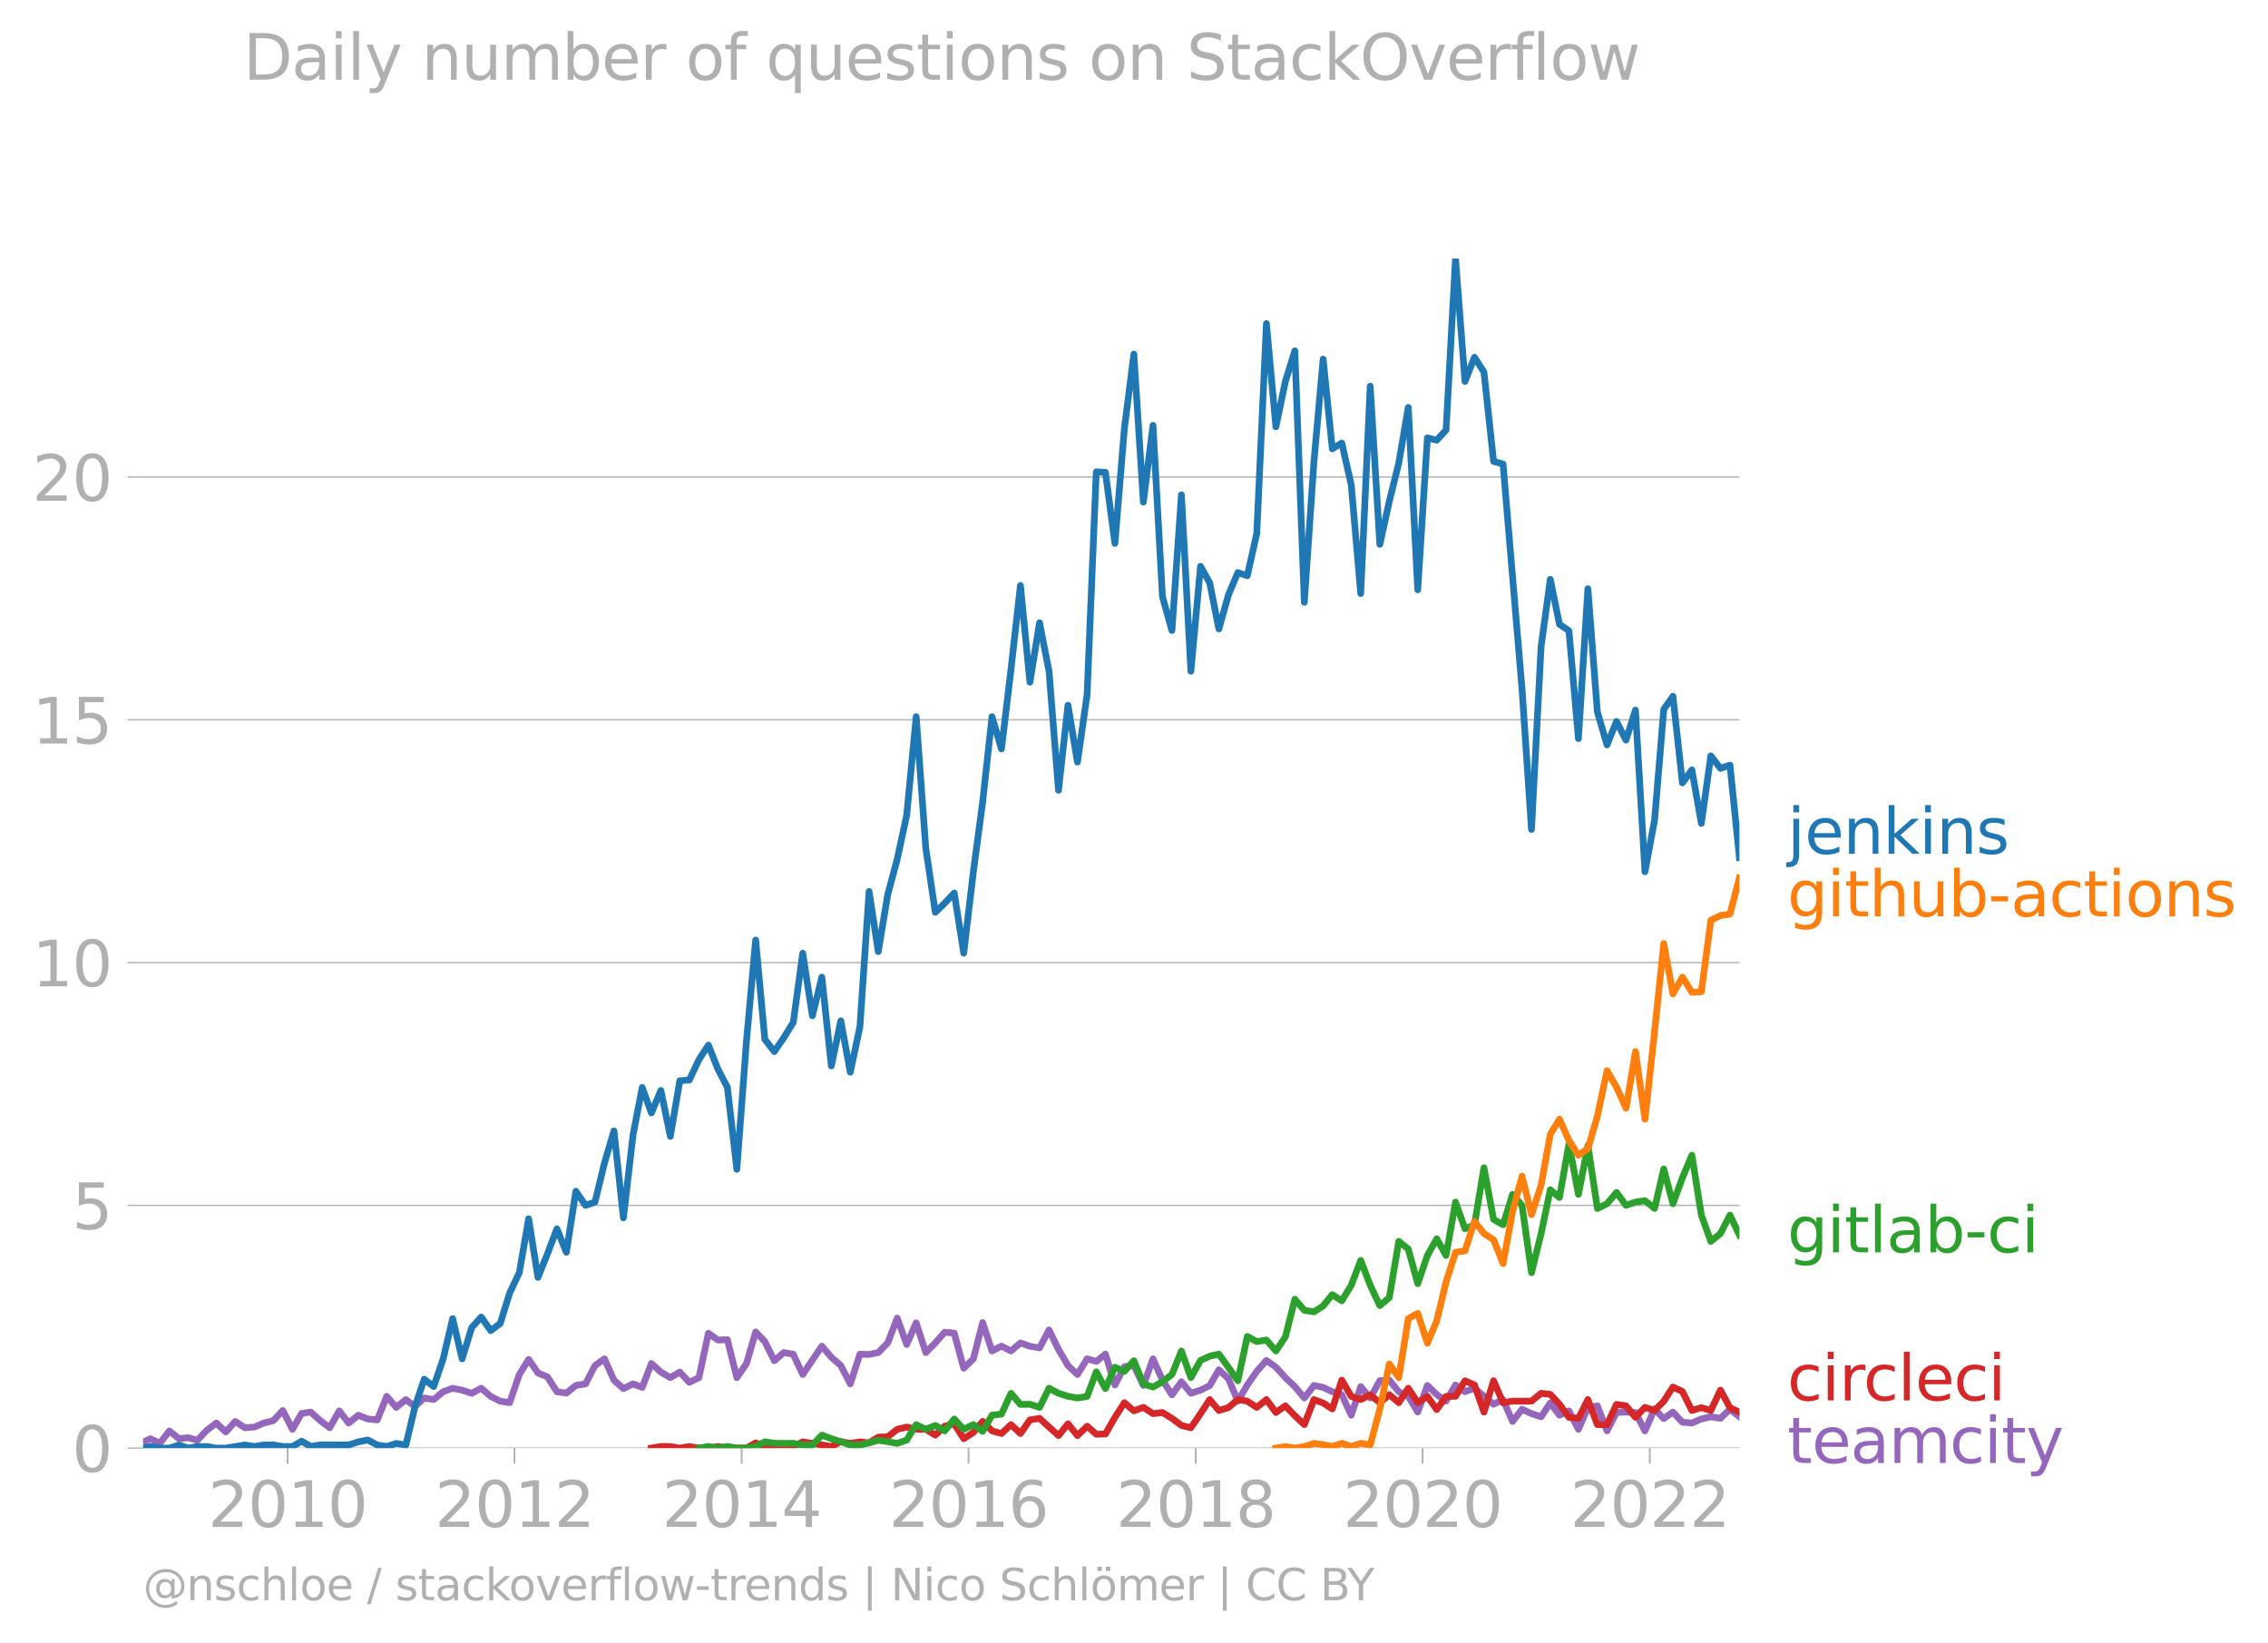 <svg xmlns="http://www.w3.org/2000/svg" xmlns:xlink="http://www.w3.org/1999/xlink" width="676.513" height="489.969" viewBox="0 0 507.385 367.477"><defs><style>*{stroke-linejoin:round;stroke-linecap:butt}</style></defs><g id="figure_1"><path id="patch_1" d="M0 367.477h507.385V0H0v367.477z" style="fill:none"/><g id="axes_1"><path id="patch_2" d="M32.015 323.95h357.12V57.838H32.015V323.95z" style="fill:none"/><g id="matplotlib.axis_1"><g id="xtick_1"><g id="line2d_1"><defs><path id="m19b904440e" d="M0 0v3.5" style="stroke:#b0b0b0;stroke-width:.4"/></defs><use xlink:href="#m19b904440e" x="64.345" y="323.95" style="fill:#b0b0b0;stroke:#b0b0b0;stroke-width:.4"/></g><g id="text_1" style="fill:#b0b0b0" transform="matrix(.14 0 0 -.14 46.53 341.588)"><defs><path id="DejaVuSans-32" d="M1228 531h2203V0H469v531q359 372 979 998 621 627 780 809 303 340 423 576 121 236 121 464 0 372-261 606-261 235-680 235-297 0-627-103-329-103-704-313v638q381 153 712 231 332 78 607 78 725 0 1156-363 431-362 431-968 0-288-108-546-107-257-392-607-78-91-497-524-418-433-1181-1211z" transform="scale(.016)"/><path id="DejaVuSans-30" d="M2034 4250q-487 0-733-480-245-479-245-1442 0-959 245-1439 246-480 733-480 491 0 736 480 246 480 246 1439 0 963-246 1442-245 480-736 480zm0 500q785 0 1199-621 414-620 414-1801 0-1178-414-1799Q2819-91 2034-91q-784 0-1198 620-414 621-414 1799 0 1181 414 1801 414 621 1198 621z" transform="scale(.016)"/><path id="DejaVuSans-31" d="M794 531h1031v3560L703 3866v575l1116 225h631V531h1031V0H794v531z" transform="scale(.016)"/></defs><use xlink:href="#DejaVuSans-32"/><use xlink:href="#DejaVuSans-30" x="63.623"/><use xlink:href="#DejaVuSans-31" x="127.246"/><use xlink:href="#DejaVuSans-30" x="190.869"/></g></g><g id="xtick_2"><use xlink:href="#m19b904440e" id="line2d_2" x="115.099" y="323.95" style="fill:#b0b0b0;stroke:#b0b0b0;stroke-width:.4"/><g id="text_2" style="fill:#b0b0b0" transform="matrix(.14 0 0 -.14 97.284 341.588)"><use xlink:href="#DejaVuSans-32"/><use xlink:href="#DejaVuSans-30" x="63.623"/><use xlink:href="#DejaVuSans-31" x="127.246"/><use xlink:href="#DejaVuSans-32" x="190.869"/></g></g><g id="xtick_3"><use xlink:href="#m19b904440e" id="line2d_3" x="165.922" y="323.95" style="fill:#b0b0b0;stroke:#b0b0b0;stroke-width:.4"/><g id="text_3" style="fill:#b0b0b0" transform="matrix(.14 0 0 -.14 148.107 341.588)"><defs><path id="DejaVuSans-34" d="M2419 4116 825 1625h1594v2491zm-166 550h794V1625h666v-525h-666V0h-628v1100H313v609l1940 2957z" transform="scale(.016)"/></defs><use xlink:href="#DejaVuSans-32"/><use xlink:href="#DejaVuSans-30" x="63.623"/><use xlink:href="#DejaVuSans-31" x="127.246"/><use xlink:href="#DejaVuSans-34" x="190.869"/></g></g><g id="xtick_4"><use xlink:href="#m19b904440e" id="line2d_4" x="216.676" y="323.95" style="fill:#b0b0b0;stroke:#b0b0b0;stroke-width:.4"/><g id="text_4" style="fill:#b0b0b0" transform="matrix(.14 0 0 -.14 198.86 341.588)"><defs><path id="DejaVuSans-36" d="M2113 2584q-425 0-674-291-248-290-248-796 0-503 248-796 249-292 674-292t673 292q248 293 248 796 0 506-248 796-248 291-673 291zm1253 1979v-575q-238 112-480 171-242 60-480 60-625 0-955-422-329-422-376-1275 184 272 462 417 279 145 613 145 703 0 1111-427 408-426 408-1160 0-719-425-1154Q2819-91 2113-91q-810 0-1238 620-428 621-428 1799 0 1106 525 1764t1409 658q238 0 480-47t505-140z" transform="scale(.016)"/></defs><use xlink:href="#DejaVuSans-32"/><use xlink:href="#DejaVuSans-30" x="63.623"/><use xlink:href="#DejaVuSans-31" x="127.246"/><use xlink:href="#DejaVuSans-36" x="190.869"/></g></g><g id="xtick_5"><use xlink:href="#m19b904440e" id="line2d_5" x="267.499" y="323.95" style="fill:#b0b0b0;stroke:#b0b0b0;stroke-width:.4"/><g id="text_5" style="fill:#b0b0b0" transform="matrix(.14 0 0 -.14 249.684 341.588)"><defs><path id="DejaVuSans-38" d="M2034 2216q-450 0-708-241-257-241-257-662 0-422 257-663 258-241 708-241t709 242q260 243 260 662 0 421-258 662-257 241-711 241zm-631 268q-406 100-633 378-226 279-226 679 0 559 398 884 399 325 1092 325 697 0 1094-325t397-884q0-400-227-679-226-278-629-378 456-106 710-416 255-309 255-755 0-679-414-1042Q2806-91 2034-91q-771 0-1186 362-414 363-414 1042 0 446 256 755 257 310 713 416zm-231 997q0-362 226-565 227-203 636-203 407 0 636 203 230 203 230 565 0 363-230 566-229 203-636 203-409 0-636-203-226-203-226-566z" transform="scale(.016)"/></defs><use xlink:href="#DejaVuSans-32"/><use xlink:href="#DejaVuSans-30" x="63.623"/><use xlink:href="#DejaVuSans-31" x="127.246"/><use xlink:href="#DejaVuSans-38" x="190.869"/></g></g><g id="xtick_6"><use xlink:href="#m19b904440e" id="line2d_6" x="318.253" y="323.95" style="fill:#b0b0b0;stroke:#b0b0b0;stroke-width:.4"/><g id="text_6" style="fill:#b0b0b0" transform="matrix(.14 0 0 -.14 300.438 341.588)"><use xlink:href="#DejaVuSans-32"/><use xlink:href="#DejaVuSans-30" x="63.623"/><use xlink:href="#DejaVuSans-32" x="127.246"/><use xlink:href="#DejaVuSans-30" x="190.869"/></g></g><g id="xtick_7"><use xlink:href="#m19b904440e" id="line2d_7" x="369.077" y="323.95" style="fill:#b0b0b0;stroke:#b0b0b0;stroke-width:.4"/><g id="text_7" style="fill:#b0b0b0" transform="matrix(.14 0 0 -.14 351.262 341.588)"><use xlink:href="#DejaVuSans-32"/><use xlink:href="#DejaVuSans-30" x="63.623"/><use xlink:href="#DejaVuSans-32" x="127.246"/><use xlink:href="#DejaVuSans-32" x="190.869"/></g></g></g><g id="matplotlib.axis_2"><g id="ytick_1"><path id="line2d_8" d="M32.015 323.95h357.12" clip-path="url(#p19e676b6fe)" style="fill:none;stroke:#b0b0b0;stroke-width:.3;stroke-linecap:square"/><g id="line2d_9"><defs><path id="m460dff2baf" d="M0 0h-3.5" style="stroke:#b0b0b0;stroke-width:.3"/></defs><use xlink:href="#m460dff2baf" x="32.015" y="323.95" style="fill:#b0b0b0;stroke:#b0b0b0;stroke-width:.3"/></g><use xlink:href="#DejaVuSans-30" id="text_8" style="fill:#b0b0b0" transform="matrix(.14 0 0 -.14 16.108 329.269)"/></g><g id="ytick_2"><path id="line2d_10" d="M32.015 269.641h357.12" clip-path="url(#p19e676b6fe)" style="fill:none;stroke:#b0b0b0;stroke-width:.3;stroke-linecap:square"/><use xlink:href="#m460dff2baf" id="line2d_11" x="32.015" y="269.641" style="fill:#b0b0b0;stroke:#b0b0b0;stroke-width:.3"/><g id="text_9" style="fill:#b0b0b0" transform="matrix(.14 0 0 -.14 16.108 274.96)"><defs><path id="DejaVuSans-35" d="M691 4666h2478v-532H1269V2991q137 47 274 70 138 23 276 23 781 0 1237-428 457-428 457-1159 0-753-469-1171Q2575-91 1722-91q-294 0-599 50Q819 9 494 109v635q281-153 581-228t634-75q541 0 856 284 316 284 316 772 0 487-316 771-315 285-856 285-253 0-505-56-251-56-513-175v2344z" transform="scale(.016)"/></defs><use xlink:href="#DejaVuSans-35"/></g></g><g id="ytick_3"><path id="line2d_12" d="M32.015 215.333h357.12" clip-path="url(#p19e676b6fe)" style="fill:none;stroke:#b0b0b0;stroke-width:.3;stroke-linecap:square"/><use xlink:href="#m460dff2baf" id="line2d_13" x="32.015" y="215.333" style="fill:#b0b0b0;stroke:#b0b0b0;stroke-width:.3"/><g id="text_10" style="fill:#b0b0b0" transform="matrix(.14 0 0 -.14 7.2 220.652)"><use xlink:href="#DejaVuSans-31"/><use xlink:href="#DejaVuSans-30" x="63.623"/></g></g><g id="ytick_4"><path id="line2d_14" d="M32.015 161.024h357.12" clip-path="url(#p19e676b6fe)" style="fill:none;stroke:#b0b0b0;stroke-width:.3;stroke-linecap:square"/><use xlink:href="#m460dff2baf" id="line2d_15" x="32.015" y="161.024" style="fill:#b0b0b0;stroke:#b0b0b0;stroke-width:.3"/><g id="text_11" style="fill:#b0b0b0" transform="matrix(.14 0 0 -.14 7.2 166.343)"><use xlink:href="#DejaVuSans-31"/><use xlink:href="#DejaVuSans-35" x="63.623"/></g></g><g id="ytick_5"><path id="line2d_16" d="M32.015 106.716h357.12" clip-path="url(#p19e676b6fe)" style="fill:none;stroke:#b0b0b0;stroke-width:.3;stroke-linecap:square"/><use xlink:href="#m460dff2baf" id="line2d_17" x="32.015" y="106.716" style="fill:#b0b0b0;stroke:#b0b0b0;stroke-width:.3"/><g id="text_12" style="fill:#b0b0b0" transform="matrix(.14 0 0 -.14 7.2 112.034)"><use xlink:href="#DejaVuSans-32"/><use xlink:href="#DejaVuSans-30" x="63.623"/></g></g></g><path id="line2d_18" d="m32.015 322.592 1.634-.744 2.12 1.016 2.12-2.768 2.156 1.752 2.051-.226 2.051.576 2.12-2.23 2.121-1.624 2.12 1.985 2.121-2.336 2.156 1.402 2.12-.152 2.12-.9 2.121-.548 2.12-2.254 2.156 4.204 2.051-3.554 2.051-.3 2.12 1.904 2.121 1.6 2.12-3.773 2.121 2.722 2.156-1.752 2.12.84 2.12.211 2.121-5.279 2.12 2.476 2.156-1.752 2.051 1.552 2.051-1.902 2.12.35 2.121-1.752 2.12-.782 2.121.432 2.156.7 2.12-1.132 2.12 1.833 2.121 1.063 2.12.339 2.156-6.307 2.086-3.383 2.086 3.033 2.12.887 2.12 3.317 2.121.304 2.12-1.705 2.156-.35 2.12-4.1 2.121-1.507 2.12 4.765 2.121 1.892 2.156-1.05 2.05.788 2.052-5.344 2.12 1.904 2.12 1.25 2.121-1.25 2.12 2.3 2.156-1.05 2.12-9.94 2.121 1.53 2.12-.081 2.121 8.49L167 305.03l2.05-7.07 2.052 2.165 2.12 4.275 2.12-1.822 2.121.373 2.12 4.532 4.277-6.342 2.12 2.488 2.12 1.857 2.121 4.1 2.156-6.658 2.05.075 2.052-.425 2.12-2.16 2.12-5.549 2.121 5.91 2.12-4.858 2.156 6.657 2.12-2.16 2.121-2.395 2.12.222 2.121 7.837 2.156-2.103 2.085-8.119 2.086 6.367 2.12-1.086 2.121 1.086 2.12-1.81 2.121.76 2.156.35 2.12-4.006 2.12 4.356 2.121 3.609 2.12 1.997 2.156-3.504 2.051.576 2.051-1.627 2.12 6.903 2.121-4.1 2.12-.245 2.121 4.45 2.156-5.957 2.12 4.765 2.12 3.294 2.121-2.932 2.12 2.582 2.156-.701 2.051-1.001 2.051-3.554 2.12 1.95 2.121 5.057 2.12-3.608 2.121-3.049 2.156-2.452 2.12 1.518 2.12 2.336 2.121 2.009 2.12 2.546 2.156-2.803 2.051.438 2.051.963 2.12.666 2.121 4.59 2.12-6.4 2.121 2.546 2.155-3.854 2.121-.14 2.12 2.592 2.121 1.028 2.12 3.527 2.156-5.956 2.086 2.03 2.086 1.473 2.12-3.608 2.12 1.506 2.121-.782 4.276 3.585 2.12-1.05 2.121 4.904 2.12-2.733 2.121.981 2.155.701 2.051-3.078 2.051 2.728 2.121-.97 2.12 4.123 2.121-4.847 2.12-.408 2.156 5.606 2.12-4.111 2.121-.094 2.12.094 2.121 4.11 2.155-4.905 2.051 2.165 2.051-1.464 2.121 2.266 2.12.187 2.121-.911 2.12-.49 2.156.35 2.12-2.033 2.121 1.682h0" clip-path="url(#p19e676b6fe)" style="fill:none;stroke:#9467bd;stroke-width:1.5;stroke-linecap:square"/><path id="line2d_19" d="m145.725 323.95 2.12-.362 2.12.011 2.121.35 2.12-.35 2.156.35h2.12l2.121-.35 2.12.35H167l2.05-1.163 2.052.813 2.12.35 2.12-.35 2.121-.011 2.12-1.04 2.156.35 2.12.328 2.121.373 2.12-1.097 2.121.397 2.156-.35 2.05.237 2.052-1.289 2.12-.082 2.12-1.67 2.121-.502 2.12.502h2.156l2.12 1.308 2.121-2.008 2.12-.526 2.121 3.329 2.156-1.402 2.085-2.489 2.086 2.139 2.12.595 2.121-1.997 2.12 1.997 2.121-3.048 2.156-.35 2.12 1.95 2.12 1.904 2.121-2.628 2.12 2.628 2.156-2.102 2.051 1.801 2.051-.05 2.12-3.725 2.121-3.282 2.12 1.833 2.121-.782 2.156 1.401 2.12-.256 2.12 1.308 2.121 1.588 2.12.514 2.156-3.154 2.051-3.153 2.051 2.453 2.12-.643 2.121-1.81 2.12.362 2.121 1.39 2.156-1.752 2.12 2.897 2.12-1.495 2.121 2.219 2.12 1.985 2.156-5.606 2.051.776 2.051 1.326 2.12-6.447 2.121 3.644 2.12.701 2.121-1.051 2.155 1.752 2.121-1.787 2.12 1.787 2.121-3.235 2.12 3.235 2.156-1.402 2.086 2.948 2.086-2.948 2.12-.023 2.12-3.48 2.121.946 2.12 6.061 2.156-7.007 2.12 4.928 2.121-.374 2.12.012 2.121-.012 2.155-1.751 2.051.237 2.051 2.215 2.121 2.932 2.12.222 2.121-4.205 2.12 5.606h2.156l2.12-4.52 2.121.316 2.12 2.58 2.121-2.23 2.155.7 2.051-2.064 2.051-3.19 2.121.992 2.12 4.263 2.121-.643 2.12.643 2.156-4.555 2.12 3.912 2.121.993" clip-path="url(#p19e676b6fe)" style="fill:none;stroke:#d62728;stroke-width:1.5;stroke-linecap:square"/><path id="line2d_20" d="m156.362 323.95 2.12-.362 2.121.362 2.12-.362 2.121.362H167l2.05-.388 2.052-1.014 2.12.316 2.12.035 2.121-.035 2.12.385h2.156l2.12-2.196 2.121.795 2.12.654 2.121.747h2.156l2.05-.463 2.052-.588 2.12.304 2.12.397 2.121-.76 2.12-3.445 2.156 1.051 2.12-.864 2.121 1.215 2.12-2.663 2.121 2.312 2.156-1.05 2.085 1.51 2.086-3.613 2.12-.245 2.121-4.66 2.12 2.487 2.121-.035 2.156.701 2.12-4.286 2.12 1.133 2.121.677 2.12.374 2.156-.35 2.051-5.507 2.051 3.754 2.12-4.788 2.121.934 2.12-2.382 2.121 5.185 2.156.701 2.12-1.18 2.12-1.623 2.121-5.256 2.12 5.957 2.156-3.854 2.051-.939 2.051-.463 2.12 2.92 2.121 3.037 2.12-9.916 2.121 1.156 2.156-.35 2.12 2.452 2.12-3.153 2.121-8.432 2.12 2.476 2.156.35 2.051-1.326 2.051-2.528 2.12 1.39 2.121-3.492 2.12-5.56 2.121 5.56 2.155 4.554 2.121-1.787 2.12-12.578 2.121 1.717 2.12 7.743 2.156-6.307 2.086-3.72 2.086 3.72 2.12-11.936 2.12 5.98 2.121-.911 2.12-12.754 2.156 11.563 2.12 1.19 2.121-6.796 2.12 2.452 2.121 15.066 2.155-8.759 2.051-9.798 2.051 1.74L351 255.882l2.12 11.306 2.121-10.944 2.12 14.097 2.156-1.051 2.12-2.546 2.121 2.896 2.12-.724 2.121-.327 2.155 1.752 2.051-8.847 2.051 7.796 2.121-5.805 2.12-5.057 2.121 13.385 2.12 5.886 2.156-1.752 2.12-4.134 2.121 4.484" clip-path="url(#p19e676b6fe)" style="fill:none;stroke:#2ca02c;stroke-width:1.5;stroke-linecap:square"/><g id="text_13" style="fill:#1f77b4" transform="matrix(.14 0 0 -.14 399.849 190.998)"><defs><path id="DejaVuSans-6a" d="M603 3500h575V-63q0-668-255-968-254-300-820-300h-219v487H38q328 0 446 152Q603-541 603-63v3563zm0 1363h575v-729H603v729z" transform="scale(.016)"/><path id="DejaVuSans-65" d="M3597 1894v-281H953q38-594 358-905t892-311q331 0 642 81t618 244V178Q3153 47 2828-22t-659-69q-838 0-1327 487-489 488-489 1320 0 859 464 1363 464 505 1252 505 706 0 1117-455 411-454 411-1235zm-575 169q-6 471-264 752-258 282-683 282-481 0-770-272t-333-766l2050 4z" transform="scale(.016)"/><path id="DejaVuSans-6e" d="M3513 2113V0h-575v2094q0 497-194 743-194 247-581 247-466 0-735-297-269-296-269-809V0H581v3500h578v-544q207 316 486 472 280 156 646 156 603 0 912-373 310-373 310-1098z" transform="scale(.016)"/><path id="DejaVuSans-6b" d="M581 4863h578V1991l1716 1509h734L1753 1863 3688 0h-750L1159 1709V0H581v4863z" transform="scale(.016)"/><path id="DejaVuSans-69" d="M603 3500h575V0H603v3500zm0 1363h575v-729H603v729z" transform="scale(.016)"/><path id="DejaVuSans-73" d="M2834 3397v-544q-243 125-506 187-262 63-544 63-428 0-642-131t-214-394q0-200 153-314t616-217l197-44q612-131 870-370t258-667q0-488-386-773Q2250-91 1575-91q-281 0-586 55T347 128v594q319-166 628-249 309-82 613-82 406 0 624 139 219 139 219 392 0 234-158 359-157 125-692 241l-200 47q-534 112-772 345-237 233-237 639 0 494 350 762 350 269 994 269 318 0 599-47 282-46 519-140z" transform="scale(.016)"/></defs><use xlink:href="#DejaVuSans-6a"/><use xlink:href="#DejaVuSans-65" x="27.783"/><use xlink:href="#DejaVuSans-6e" x="89.307"/><use xlink:href="#DejaVuSans-6b" x="152.686"/><use xlink:href="#DejaVuSans-69" x="210.596"/><use xlink:href="#DejaVuSans-6e" x="238.379"/><use xlink:href="#DejaVuSans-73" x="301.758"/></g><g id="text_14" style="fill:#ff7f0e" transform="matrix(.14 0 0 -.14 399.849 204.998)"><defs><path id="DejaVuSans-67" d="M2906 1791q0 625-258 968-257 344-723 344-462 0-720-344-258-343-258-968 0-622 258-966t720-344q466 0 723 344 258 344 258 966zm575-1357q0-893-397-1329-396-436-1215-436-303 0-572 45t-522 139v559q253-137 500-202 247-66 503-66 566 0 847 295t281 892v285q-178-310-456-463T1784 0Q1141 0 747 490 353 981 353 1791q0 812 394 1302 394 491 1037 491 388 0 666-153t456-462v531h575V434z" transform="scale(.016)"/><path id="DejaVuSans-74" d="M1172 4494v-994h1184v-447H1172V1153q0-428 117-550t477-122h590V0h-590q-666 0-919 248-253 249-253 905v1900H172v447h422v994h578z" transform="scale(.016)"/><path id="DejaVuSans-68" d="M3513 2113V0h-575v2094q0 497-194 743-194 247-581 247-466 0-735-297-269-296-269-809V0H581v4863h578V2956q207 316 486 472 280 156 646 156 603 0 912-373 310-373 310-1098z" transform="scale(.016)"/><path id="DejaVuSans-75" d="M544 1381v2119h575V1403q0-497 193-746 194-248 582-248 465 0 735 297 271 297 271 810v1984h575V0h-575v538q-209-319-486-474-276-155-642-155-603 0-916 375-312 375-312 1097zm1447 2203z" transform="scale(.016)"/><path id="DejaVuSans-62" d="M3116 1747q0 634-261 995t-717 361q-457 0-718-361t-261-995q0-634 261-995t718-361q456 0 717 361t261 995zM1159 2969q182 312 458 463 277 152 661 152 638 0 1036-506 399-506 399-1331T3314 415Q2916-91 2278-91q-384 0-661 152-276 152-458 464V0H581v4863h578V2969z" transform="scale(.016)"/><path id="DejaVuSans-2d" d="M313 2009h1684v-512H313v512z" transform="scale(.016)"/><path id="DejaVuSans-61" d="M2194 1759q-697 0-966-159t-269-544q0-306 202-486 202-179 548-179 479 0 768 339t289 901v128h-572zm1147 238V0h-575v531q-197-318-491-470T1556-91q-537 0-855 302-317 302-317 808 0 590 395 890 396 300 1180 300h807v57q0 397-261 614t-733 217q-300 0-585-72-284-72-546-216v532q315 122 612 182 297 61 578 61 760 0 1135-394 375-393 375-1193z" transform="scale(.016)"/><path id="DejaVuSans-63" d="M3122 3366v-538q-244 135-489 202t-495 67q-560 0-870-355-309-354-309-995t309-996q310-354 870-354 250 0 495 67t489 202V134Q2881 22 2623-34q-257-57-548-57-791 0-1257 497-465 497-465 1341 0 856 470 1346 471 491 1290 491 265 0 518-55 253-54 491-163z" transform="scale(.016)"/><path id="DejaVuSans-6f" d="M1959 3097q-462 0-731-361t-269-989q0-628 267-989 268-361 733-361 460 0 728 362 269 363 269 988 0 622-269 986-268 364-728 364zm0 487q750 0 1178-488 429-487 429-1349 0-859-429-1349Q2709-91 1959-91q-753 0-1180 489-426 490-426 1349 0 862 426 1349 427 488 1180 488z" transform="scale(.016)"/></defs><use xlink:href="#DejaVuSans-67"/><use xlink:href="#DejaVuSans-69" x="63.477"/><use xlink:href="#DejaVuSans-74" x="91.26"/><use xlink:href="#DejaVuSans-68" x="130.469"/><use xlink:href="#DejaVuSans-75" x="193.848"/><use xlink:href="#DejaVuSans-62" x="257.227"/><use xlink:href="#DejaVuSans-2d" x="320.703"/><use xlink:href="#DejaVuSans-61" x="356.787"/><use xlink:href="#DejaVuSans-63" x="418.066"/><use xlink:href="#DejaVuSans-74" x="473.047"/><use xlink:href="#DejaVuSans-69" x="512.256"/><use xlink:href="#DejaVuSans-6f" x="540.039"/><use xlink:href="#DejaVuSans-6e" x="601.221"/><use xlink:href="#DejaVuSans-73" x="664.6"/></g><g id="text_15" style="fill:#2ca02c" transform="matrix(.14 0 0 -.14 399.849 280.162)"><defs><path id="DejaVuSans-6c" d="M603 4863h575V0H603v4863z" transform="scale(.016)"/></defs><use xlink:href="#DejaVuSans-67"/><use xlink:href="#DejaVuSans-69" x="63.477"/><use xlink:href="#DejaVuSans-74" x="91.26"/><use xlink:href="#DejaVuSans-6c" x="130.469"/><use xlink:href="#DejaVuSans-61" x="158.252"/><use xlink:href="#DejaVuSans-62" x="219.531"/><use xlink:href="#DejaVuSans-2d" x="283.008"/><use xlink:href="#DejaVuSans-63" x="319.092"/><use xlink:href="#DejaVuSans-69" x="374.072"/></g><g id="text_16" style="fill:#d62728" transform="matrix(.14 0 0 -.14 399.849 313.28)"><defs><path id="DejaVuSans-72" d="M2631 2963q-97 56-211 82-114 27-251 27-488 0-749-317t-261-911V0H581v3500h578v-544q182 319 472 473 291 155 707 155 59 0 131-8 72-7 159-23l3-590z" transform="scale(.016)"/></defs><use xlink:href="#DejaVuSans-63"/><use xlink:href="#DejaVuSans-69" x="54.98"/><use xlink:href="#DejaVuSans-72" x="82.764"/><use xlink:href="#DejaVuSans-63" x="121.627"/><use xlink:href="#DejaVuSans-6c" x="176.607"/><use xlink:href="#DejaVuSans-65" x="204.391"/><use xlink:href="#DejaVuSans-63" x="265.914"/><use xlink:href="#DejaVuSans-69" x="320.895"/></g><g id="text_17" style="fill:#9467bd" transform="matrix(.14 0 0 -.14 399.849 327.28)"><defs><path id="DejaVuSans-6d" d="M3328 2828q216 388 516 572t706 184q547 0 844-383 297-382 297-1088V0h-578v2094q0 503-179 746-178 244-543 244-447 0-707-297-259-296-259-809V0h-578v2094q0 506-178 748t-550 242q-441 0-701-298-259-298-259-808V0H581v3500h578v-544q197 322 472 475t653 153q382 0 649-194 267-193 395-562z" transform="scale(.016)"/><path id="DejaVuSans-79" d="M2059-325q-243-625-475-815-231-191-618-191H506v481h338q237 0 368 113 132 112 291 531l103 262L191 3500h609L1894 763l1094 2737h609L2059-325z" transform="scale(.016)"/></defs><use xlink:href="#DejaVuSans-74"/><use xlink:href="#DejaVuSans-65" x="39.209"/><use xlink:href="#DejaVuSans-61" x="100.732"/><use xlink:href="#DejaVuSans-6d" x="162.012"/><use xlink:href="#DejaVuSans-63" x="259.424"/><use xlink:href="#DejaVuSans-69" x="314.404"/><use xlink:href="#DejaVuSans-74" x="342.188"/><use xlink:href="#DejaVuSans-79" x="381.396"/></g><g id="text_18" style="fill:#b0b0b0" transform="matrix(.097 0 0 -.097 32.015 357.986)"><defs><path id="DejaVuSans-40" d="M2381 1678q0-447 222-702 222-254 610-254 384 0 604 256 221 256 221 700 0 438-225 695-225 258-607 258-378 0-602-256-223-256-223-697zm1703-934q-187-241-429-355t-564-114q-538 0-874 389t-336 1014q0 625 337 1015 338 391 873 391 322 0 565-117 244-117 428-354v409h447V722q457 69 714 417 258 349 258 902 0 334-99 628-98 294-298 544-325 409-792 626t-1017 217q-384 0-738-102-353-101-653-301-490-319-767-836-276-517-276-1120 0-497 179-932 180-434 521-765 328-325 759-495 431-171 922-171 403 0 792 136t714 389l281-347q-390-303-851-464t-936-161q-578 0-1091 205-512 205-912 595Q841 78 631 592q-209 514-209 1105 0 569 212 1084 213 516 607 907 403 396 931 607t1119 211q662 0 1229-272 568-271 952-771 234-307 357-666 124-359 124-744 0-822-497-1297T4084 263v481z" transform="scale(.016)"/><path id="DejaVuSans-2f" d="M1625 4666h531L531-594H0l1625 5260z" transform="scale(.016)"/><path id="DejaVuSans-76" d="M191 3500h609L1894 563l1094 2937h609L2284 0h-781L191 3500z" transform="scale(.016)"/><path id="DejaVuSans-66" d="M2375 4863v-479h-550q-309 0-430-125-120-125-120-450v-309h947v-447h-947V0H697v3053H147v447h550v244q0 584 272 851 272 268 862 268h544z" transform="scale(.016)"/><path id="DejaVuSans-77" d="M269 3500h575l719-2731 715 2731h678l719-2731 716 2731h575L4050 0h-678l-753 2869L1863 0h-679L269 3500z" transform="scale(.016)"/><path id="DejaVuSans-64" d="M2906 2969v1894h575V0h-575v525q-181-312-458-464-276-152-664-152-634 0-1033 506-398 507-398 1332t398 1331q399 506 1033 506 388 0 664-152 277-151 458-463zM947 1747q0-634 261-995t717-361q456 0 718 361 263 361 263 995t-263 995q-262 361-718 361t-717-361q-261-361-261-995z" transform="scale(.016)"/><path id="DejaVuSans-7c" d="M1344 4891v-6400H813v6400h531z" transform="scale(.016)"/><path id="DejaVuSans-4e" d="M628 4666h850L3547 763v3903h612V0h-850L1241 3903V0H628v4666z" transform="scale(.016)"/><path id="DejaVuSans-53" d="M3425 4513v-616q-359 172-678 256-319 85-616 85-515 0-795-200t-280-569q0-310 186-468 186-157 705-254l381-78q706-135 1042-474t336-907q0-679-455-1029Q2797-91 1919-91q-331 0-705 75-373 75-773 222v650q384-215 753-325 369-109 725-109 540 0 834 212 294 213 294 607 0 343-211 537t-692 291l-385 75q-706 140-1022 440-315 300-315 835 0 619 436 975t1201 356q329 0 669-60 341-59 697-177z" transform="scale(.016)"/><path id="DejaVuSans-f6" d="M1959 3097q-462 0-731-361t-269-989q0-628 267-989 268-361 733-361 460 0 728 362 269 363 269 988 0 622-269 986-268 364-728 364zm0 487q750 0 1178-488 429-487 429-1349 0-859-429-1349Q2709-91 1959-91q-753 0-1180 489-426 490-426 1349 0 862 426 1349 427 488 1180 488zm295 1266h634v-631h-634v631zm-1222 0h634v-631h-634v631z" transform="scale(.016)"/><path id="DejaVuSans-43" d="M4122 4306v-665q-319 297-680 443-361 147-767 147-800 0-1225-489t-425-1414q0-922 425-1411t1225-489q406 0 767 147t680 444V359q-331-225-702-338-370-112-782-112-1060 0-1670 648-609 649-609 1771 0 1125 609 1773 610 649 1670 649 418 0 788-111 371-111 696-333z" transform="scale(.016)"/><path id="DejaVuSans-42" d="M1259 2228V519h1013q509 0 754 211 246 211 246 645 0 438-246 645-245 208-754 208H1259zm0 1919V2741h935q462 0 688 173 227 174 227 530 0 353-227 528-226 175-688 175h-935zm-631 519h1613q722 0 1112-300 391-300 391-853 0-429-200-682t-588-315q466-100 724-418 258-317 258-792 0-625-425-966Q3088 0 2303 0H628v4666z" transform="scale(.016)"/><path id="DejaVuSans-59" d="M-13 4666h679l1293-1919 1285 1919h678L2272 2222V0h-634v2222L-13 4666z" transform="scale(.016)"/></defs><use xlink:href="#DejaVuSans-40"/><use xlink:href="#DejaVuSans-6e" x="100"/><use xlink:href="#DejaVuSans-73" x="163.379"/><use xlink:href="#DejaVuSans-63" x="215.479"/><use xlink:href="#DejaVuSans-68" x="270.459"/><use xlink:href="#DejaVuSans-6c" x="333.838"/><use xlink:href="#DejaVuSans-6f" x="361.621"/><use xlink:href="#DejaVuSans-65" x="422.803"/><use xlink:href="#DejaVuSans-20" x="484.326"/><use xlink:href="#DejaVuSans-2f" x="516.113"/><use xlink:href="#DejaVuSans-20" x="549.805"/><use xlink:href="#DejaVuSans-73" x="581.592"/><use xlink:href="#DejaVuSans-74" x="633.691"/><use xlink:href="#DejaVuSans-61" x="672.9"/><use xlink:href="#DejaVuSans-63" x="734.18"/><use xlink:href="#DejaVuSans-6b" x="789.16"/><use xlink:href="#DejaVuSans-6f" x="843.445"/><use xlink:href="#DejaVuSans-76" x="904.627"/><use xlink:href="#DejaVuSans-65" x="963.807"/><use xlink:href="#DejaVuSans-72" x="1025.33"/><use xlink:href="#DejaVuSans-66" x="1066.443"/><use xlink:href="#DejaVuSans-6c" x="1101.648"/><use xlink:href="#DejaVuSans-6f" x="1129.432"/><use xlink:href="#DejaVuSans-77" x="1190.613"/><use xlink:href="#DejaVuSans-2d" x="1272.4"/><use xlink:href="#DejaVuSans-74" x="1308.484"/><use xlink:href="#DejaVuSans-72" x="1347.693"/><use xlink:href="#DejaVuSans-65" x="1386.557"/><use xlink:href="#DejaVuSans-6e" x="1448.08"/><use xlink:href="#DejaVuSans-64" x="1511.459"/><use xlink:href="#DejaVuSans-73" x="1574.936"/><use xlink:href="#DejaVuSans-20" x="1627.035"/><use xlink:href="#DejaVuSans-7c" x="1658.822"/><use xlink:href="#DejaVuSans-20" x="1692.514"/><use xlink:href="#DejaVuSans-4e" x="1724.301"/><use xlink:href="#DejaVuSans-69" x="1799.105"/><use xlink:href="#DejaVuSans-63" x="1826.889"/><use xlink:href="#DejaVuSans-6f" x="1881.869"/><use xlink:href="#DejaVuSans-20" x="1943.051"/><use xlink:href="#DejaVuSans-53" x="1974.838"/><use xlink:href="#DejaVuSans-63" x="2038.314"/><use xlink:href="#DejaVuSans-68" x="2093.295"/><use xlink:href="#DejaVuSans-6c" x="2156.674"/><use xlink:href="#DejaVuSans-f6" x="2184.457"/><use xlink:href="#DejaVuSans-6d" x="2245.639"/><use xlink:href="#DejaVuSans-65" x="2343.051"/><use xlink:href="#DejaVuSans-72" x="2404.574"/><use xlink:href="#DejaVuSans-20" x="2445.688"/><use xlink:href="#DejaVuSans-7c" x="2477.475"/><use xlink:href="#DejaVuSans-20" x="2511.166"/><use xlink:href="#DejaVuSans-43" x="2542.953"/><use xlink:href="#DejaVuSans-43" x="2612.777"/><use xlink:href="#DejaVuSans-20" x="2682.602"/><use xlink:href="#DejaVuSans-42" x="2714.389"/><use xlink:href="#DejaVuSans-59" x="2777.492"/></g><g id="text_19" style="fill:#b0b0b0" transform="matrix(.14 0 0 -.14 54.43 17.838)"><defs><path id="DejaVuSans-44" d="M1259 4147V519h763q966 0 1414 437 448 438 448 1382 0 937-448 1373t-1414 436h-763zm-631 519h1297q1356 0 1990-564 635-564 635-1764 0-1207-638-1773Q3275 0 1925 0H628v4666z" transform="scale(.016)"/><path id="DejaVuSans-71" d="M947 1747q0-634 261-995t717-361q456 0 718 361 263 361 263 995t-263 995q-262 361-718 361t-717-361q-261-361-261-995zM2906 525q-181-312-458-464-276-152-664-152-634 0-1033 506-398 507-398 1332t398 1331q399 506 1033 506 388 0 664-152 277-151 458-463v531h575v-4831h-575V525z" transform="scale(.016)"/><path id="DejaVuSans-4f" d="M2522 4238q-688 0-1093-513-404-512-404-1397 0-881 404-1394 405-512 1093-512 687 0 1089 512 402 513 402 1394 0 885-402 1397-402 513-1089 513zm0 512q981 0 1568-658 588-658 588-1764 0-1103-588-1761Q3503-91 2522-91q-984 0-1574 656-589 657-589 1763t589 1764q590 658 1574 658z" transform="scale(.016)"/></defs><use xlink:href="#DejaVuSans-44"/><use xlink:href="#DejaVuSans-61" x="77.002"/><use xlink:href="#DejaVuSans-69" x="138.281"/><use xlink:href="#DejaVuSans-6c" x="166.064"/><use xlink:href="#DejaVuSans-79" x="193.848"/><use xlink:href="#DejaVuSans-20" x="253.027"/><use xlink:href="#DejaVuSans-6e" x="284.814"/><use xlink:href="#DejaVuSans-75" x="348.193"/><use xlink:href="#DejaVuSans-6d" x="411.572"/><use xlink:href="#DejaVuSans-62" x="508.984"/><use xlink:href="#DejaVuSans-65" x="572.461"/><use xlink:href="#DejaVuSans-72" x="633.984"/><use xlink:href="#DejaVuSans-20" x="675.098"/><use xlink:href="#DejaVuSans-6f" x="706.885"/><use xlink:href="#DejaVuSans-66" x="768.066"/><use xlink:href="#DejaVuSans-20" x="803.271"/><use xlink:href="#DejaVuSans-71" x="835.059"/><use xlink:href="#DejaVuSans-75" x="898.535"/><use xlink:href="#DejaVuSans-65" x="961.914"/><use xlink:href="#DejaVuSans-73" x="1023.438"/><use xlink:href="#DejaVuSans-74" x="1075.537"/><use xlink:href="#DejaVuSans-69" x="1114.746"/><use xlink:href="#DejaVuSans-6f" x="1142.529"/><use xlink:href="#DejaVuSans-6e" x="1203.711"/><use xlink:href="#DejaVuSans-73" x="1267.09"/><use xlink:href="#DejaVuSans-20" x="1319.189"/><use xlink:href="#DejaVuSans-6f" x="1350.977"/><use xlink:href="#DejaVuSans-6e" x="1412.158"/><use xlink:href="#DejaVuSans-20" x="1475.537"/><use xlink:href="#DejaVuSans-53" x="1507.324"/><use xlink:href="#DejaVuSans-74" x="1570.801"/><use xlink:href="#DejaVuSans-61" x="1610.01"/><use xlink:href="#DejaVuSans-63" x="1671.289"/><use xlink:href="#DejaVuSans-6b" x="1726.27"/><use xlink:href="#DejaVuSans-4f" x="1784.18"/><use xlink:href="#DejaVuSans-76" x="1862.891"/><use xlink:href="#DejaVuSans-65" x="1922.07"/><use xlink:href="#DejaVuSans-72" x="1983.594"/><use xlink:href="#DejaVuSans-66" x="2024.707"/><use xlink:href="#DejaVuSans-6c" x="2059.912"/><use xlink:href="#DejaVuSans-6f" x="2087.695"/><use xlink:href="#DejaVuSans-77" x="2148.877"/></g><path id="line2d_21" d="m285.437 323.95 2.12-.35 2.121.35 2.12-.35 2.156-.701 2.051.275 2.051.425 2.12-.735 2.121.735 2.12-.735 2.121.385 2.155-8.059 2.121-10.067 2.12 3.06 2.121-13.198 2.12-1.168 2.156 6.657 2.086-4.99 2.086-8.674 2.12-6.67 2.12-.338 2.121-6.54 2.12 2.686 2.156 1.402 2.12 5.325 2.121-11.632 2.12-7.919 2.121 8.62 2.155-6.658 2.051-11.35 2.051-3.366L351 255.16l2.12 3.27 2.121-1.46 2.12-7.3 2.156-10.16 2.12 3.702 2.121 4.707 2.12-12.672L368 250.37l2.155-19.62 2.051-19.684 2.051 11.274 2.121-3.749 2.12 3.399 2.121-.14 2.12-15.978 2.156-1.05 2.12-.351 2.121-8.059" clip-path="url(#p19e676b6fe)" style="fill:none;stroke:#ff7f0e;stroke-width:1.5;stroke-linecap:square"/><path id="line2d_22" d="m32.015 323.95 1.634-.35 2.12.35h2.12l2.156-.7 2.051.7 2.051-.35 2.12-.012 2.121.362h2.12l4.277-.7 2.12.338 2.12-.339 2.121-.023 2.12.373h2.156l2.051-1.2 2.051 1.2 2.12-.373 6.362.023 2.156-.7 2.12-.41 2.12 1.11 2.121.339 2.12-.69 2.156.351 2.051-8.61 2.051-6.106 2.12 1.659 2.121-6.214 2.12-8.993 2.121 8.993 2.156-7.007 2.12-2.348 2.12 3.048 2.121-1.6 2.12-6.809 2.156-4.555 2.086-12.07 2.086 13.122 2.12-5.256 2.12-5.606 2.121 5.244 2.12-13.653 2.156 3.153 2.12-.724 2.121-8.736 2.12-7.194 2.121 19.457 2.156-18.57 2.05-10.611 2.052 5.706 2.12-5.034 2.12 10.29 2.121-12.462 2.12-.152 2.156-4.555 2.12-3.258 2.121 5.36 2.12 4.053 2.121 18.372L167 232.852l2.05-22.562 2.052 22.211 2.12 2.745 2.12-3.095 2.121-3.422 2.12-15.499 2.156 14.016 2.12-8.655 2.121 19.867 2.12-10.091 2.121 11.492 2.156-10.16 2.05-30.271 2.052 13.452 2.12-12.754 2.12-7.918 2.121-9.823 2.12-22.062 2.156 29.432 2.12 14.354 2.121-2.09 2.12-2.255 2.121 13.466 2.156-18.22 2.085-15.633 2.086-19.054 2.12 7.218 2.121-17.729 2.12-18.839 2.121 21.642 2.156-13.314 2.12 10.861 2.12 26.63 2.121-19.026 2.12 12.718 2.156-15.066 2.051-49.866 2.051.112 2.12 15.896 2.121-25.706 2.12-16.655 2.121 33.123 2.156-17.169 2.12 38.355 2.12 7.545 2.121-30.355 2.12 39.464 2.156-23.475 2.051 3.692 2.051 10.323 2.12-7.556 2.121-5.057 2.12.712 2.121-9.472 2.156-46.95 2.12 23.113 2.12-10.15 2.121-6.867 2.12 56.27 2.156-31.533 2.051-22.875 2.051 20.072 2.12-1.297 2.121 9.355 2.12 24.317 2.121-46.39 2.155 35.388 2.121-9.636 2.12-8.584 2.121-12.415 2.12 40.796 2.156-33.987 2.086.52 2.086-2.272 2.12-38.366 2.12 27.504 2.121-5.419 2.12 3.317 2.156 19.972 2.12.607 4.242 50.326 2.12 31.406 2.155-40.995 2.051-14.953 2.051 10.048 2.121 1.46 2.12 24.118 2.121-33.532 2.12 27.575 2.156 7.358 2.12-5.244 2.121 4.193 2.12-6.727L368 195.01l2.155-11.563 2.051-24.751 2.051-2.929 2.121 19.376 2.12-2.908 2.121 11.96 2.12-15.113 2.156 2.803 2.12-.724 2.121 20.695h0" clip-path="url(#p19e676b6fe)" style="fill:none;stroke:#1f77b4;stroke-width:1.5;stroke-linecap:square"/></g></g><defs><clipPath id="p19e676b6fe"><path d="M32.015 57.838h357.12V323.95H32.015z"/></clipPath></defs></svg>